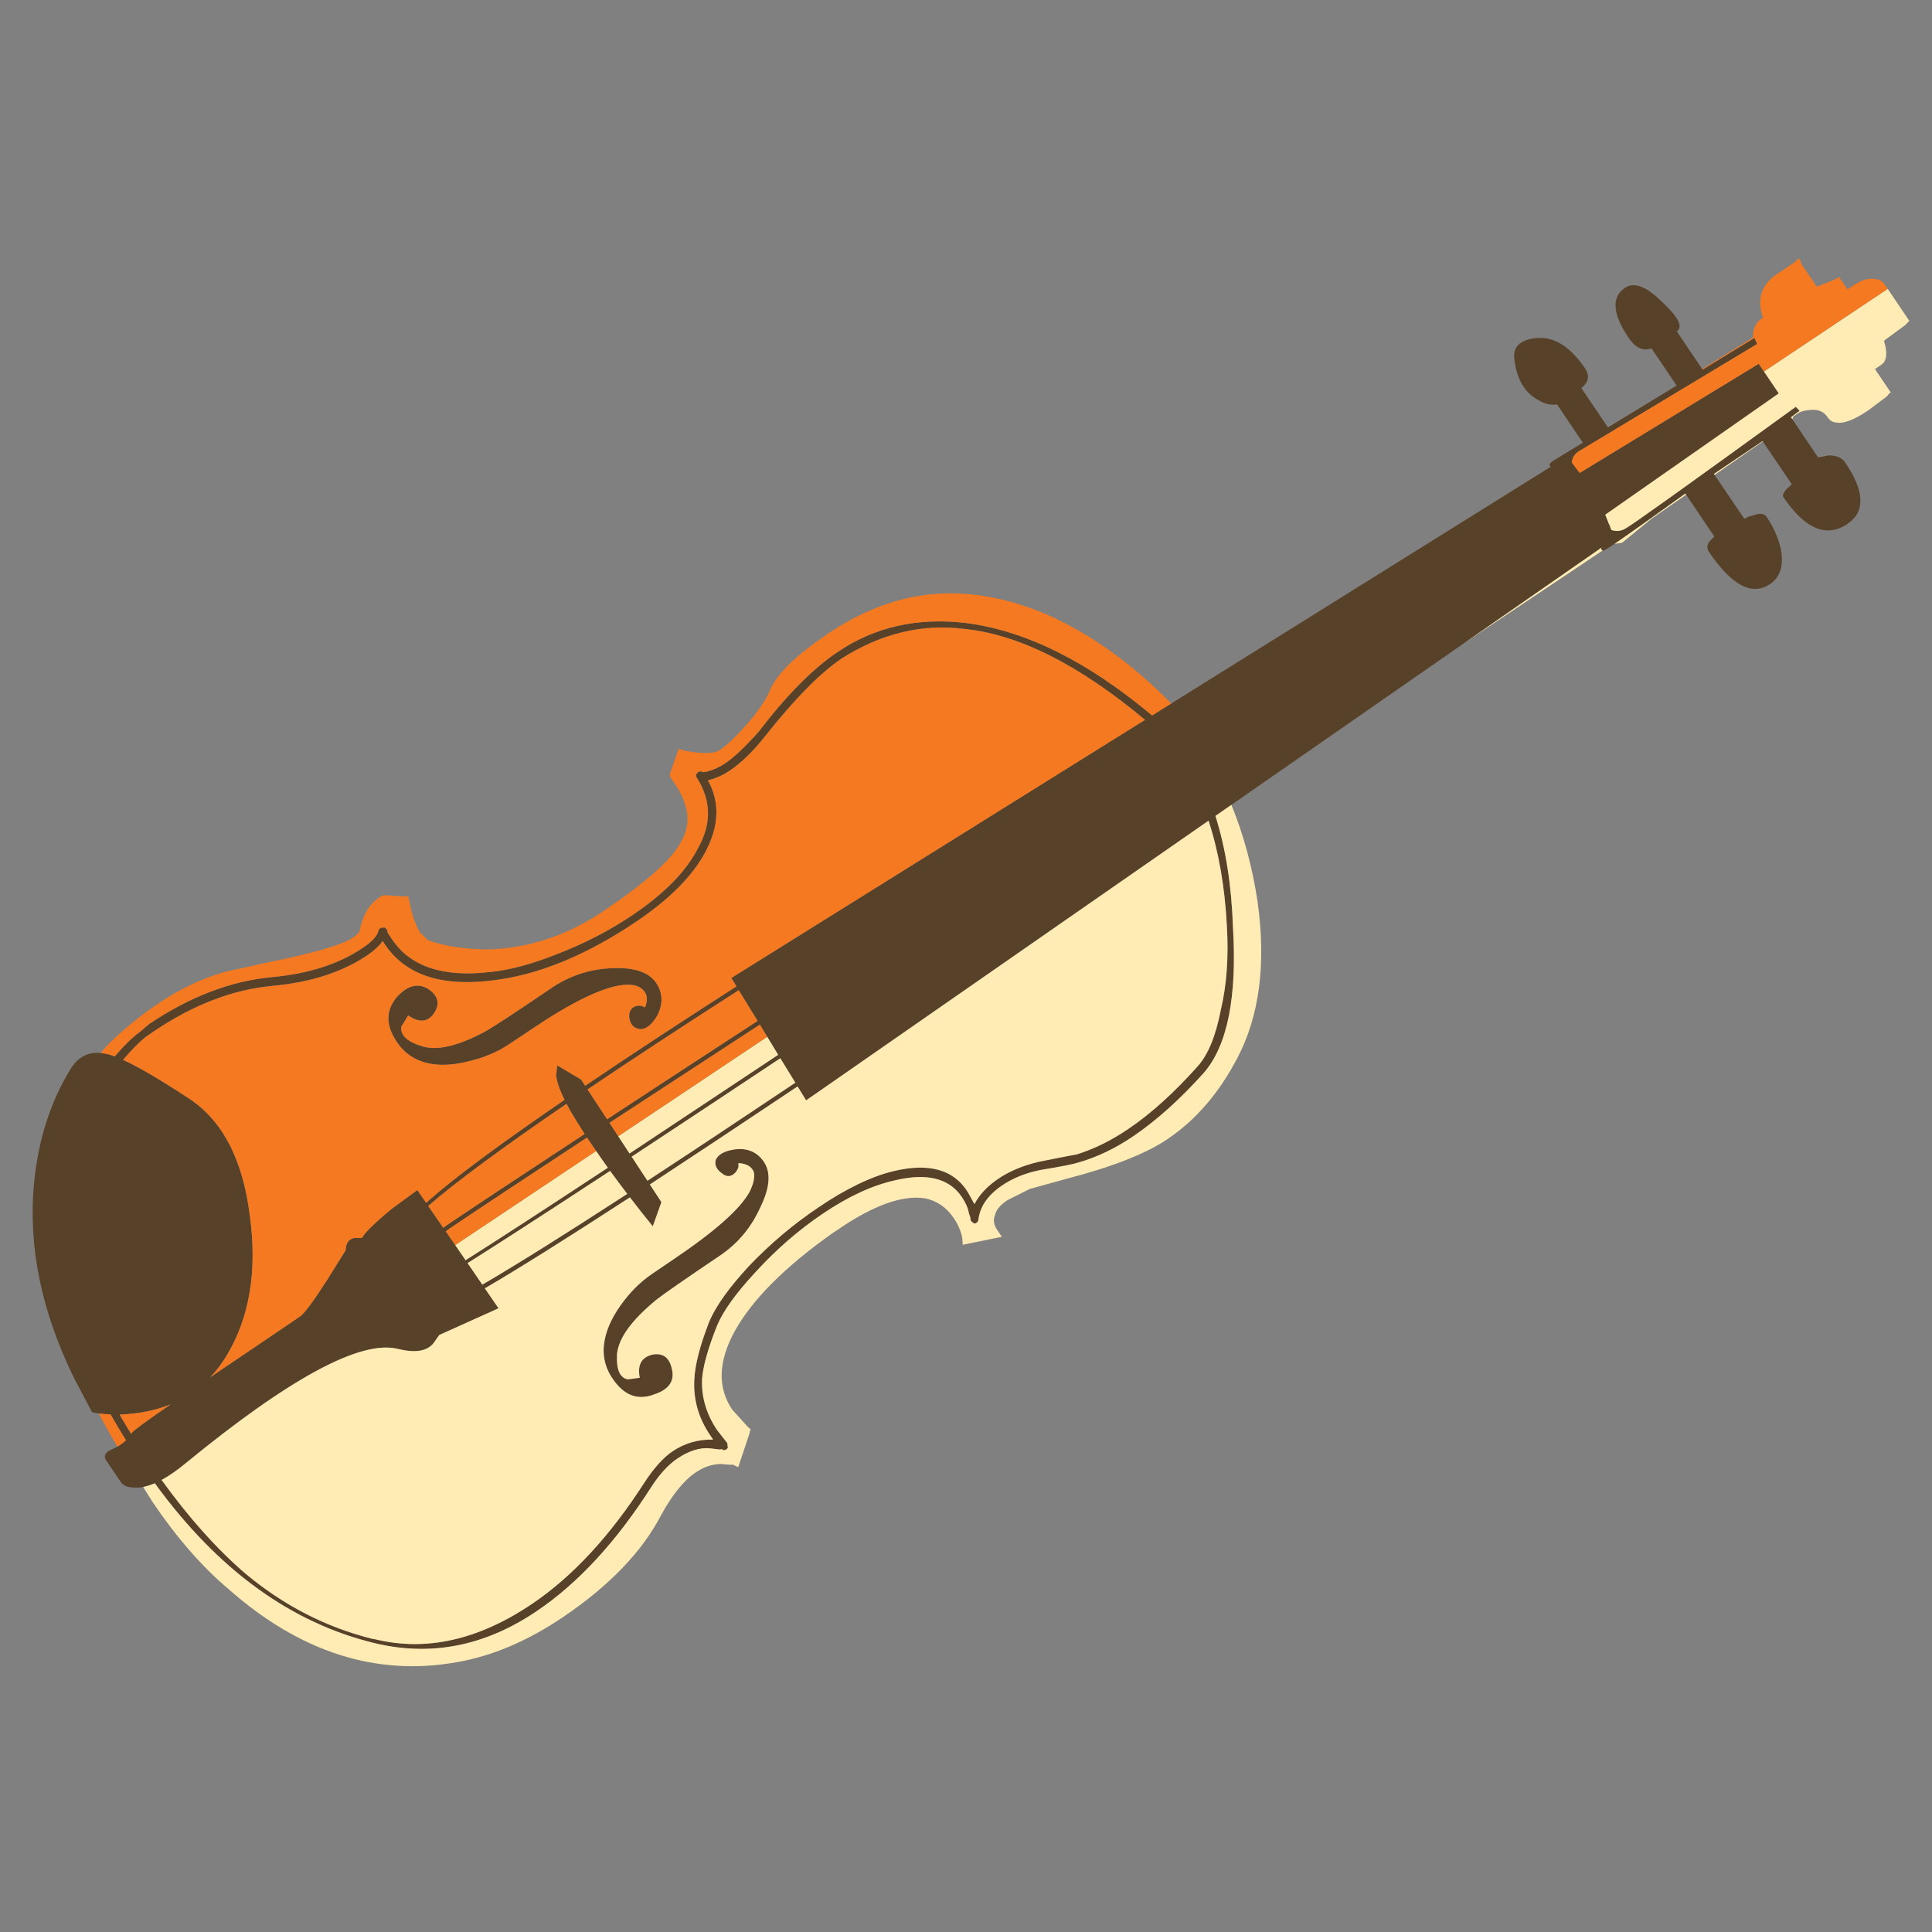 <?xml version="1.0" encoding="utf-8"?>
<!-- Generator: Adobe Illustrator 16.0.0, SVG Export Plug-In . SVG Version: 6.00 Build 0)  -->
<!DOCTYPE svg PUBLIC "-//W3C//DTD SVG 1.1//EN" "http://www.w3.org/Graphics/SVG/1.1/DTD/svg11.dtd">
<svg version="1.1" id="Layer_1" xmlns="http://www.w3.org/2000/svg" xmlns:xlink="http://www.w3.org/1999/xlink" x="0px" y="0px"
	 width="300px" height="300px" viewBox="0 0 300 300" enable-background="new 0 0 300 300" xml:space="preserve">
<rect x="0" y="0" width="300" height="300" fill="#808080" stroke="none"/>
<g>
	<path fill-rule="evenodd" clip-rule="evenodd" fill="#574129" d="M276.206,61.09l-26.943,18.835l0.577,1.465l0.166,0.247
		l-0.042,0.042l0.248,0.619c0.825,0.275,1.588,0.179,2.289-0.289c0.812-0.413,9.595-6.691,26.347-18.835l0.597,0.619
		c-0.453,0.33-0.9,0.661-1.341,0.99l4.21,6.251l1.63-0.31c1.223-0.014,2.083,0.351,2.578,1.094c3.026,4.47,3.143,7.647,0.351,9.531
		c-3.26,2.214-6.588,0.812-9.985-4.208c-0.123-0.192,0.027-0.571,0.455-1.135l0.887-0.804l-4.498-6.653l-0.041-0.051l-7.551,5.096
		l4.725,6.973c0.372-0.248,0.852-0.433,1.444-0.557c0.963-0.372,1.636-0.282,2.021,0.268c1.004,1.486,1.712,3.04,2.125,4.663
		c0.604,2.709,0.068,4.627-1.61,5.756c-2.792,1.884-5.947,0.22-9.468-4.992c-0.372-0.564-0.338-1.121,0.103-1.671l0.722-0.723
		l-4.497-6.663c-5.541,3.985-9.209,6.587-11.006,7.809c-0.554,0.375-0.928,0.619-1.124,0.733c-0.328,0.222-0.569,0.322-0.724,0.299
		c-0.151-0.024-0.22-0.165-0.206-0.424l-59.911,41.633c1.596,5.034,2.503,10.797,2.724,17.288
		c0.646,10.811-0.853,18.334-4.497,22.57c-3.714,4.14-7.386,7.44-11.018,9.902c-2.792,1.885-5.604,3.232-8.438,4.044
		c-0.782,0.261-2.765,0.653-5.941,1.176c-2.27,0.453-4.242,1.244-5.92,2.372c-2.243,1.514-3.481,3.294-3.715,5.344
		c-0.04,0.316-0.241,0.523-0.599,0.619c-0.425-0.248-0.632-0.455-0.618-0.619l-0.041-0.352l-0.228-0.659
		c-0.108-0.742-0.474-1.582-1.093-2.517c-1.952-2.889-5.385-3.756-10.295-2.6c-3.549,0.77-7.324,2.51-11.326,5.22
		c-3.727,2.517-7.193,5.528-10.398,9.035c-3.053,3.288-5.047,6.059-5.983,8.314c-1.403,3.521-2.18,6.278-2.331,8.272
		c-0.125,2.819,0.66,5.481,2.352,7.984l1.568,2.001l0.083,0.743c-0.206,0.288-0.467,0.398-0.784,0.33l-0.103-0.145l-0.351,0.062
		l-1.568-0.186c-1.582-0.138-3.259,0.392-5.034,1.589c-1.389,0.936-2.716,2.372-3.981,4.312
		c-5.474,8.582-11.422,15.039-17.845,19.372c-8.004,5.418-16.38,7.083-25.127,4.993c-13.039-3.137-24.434-11.416-34.186-24.84
		c-0.624,0.263-1.229,0.455-1.815,0.577c-0.154,0.033-0.305,0.061-0.454,0.083c-1.32,0.056-2.152-0.068-2.497-0.371
		c-0.068-0.097-0.179-0.165-0.33-0.207l-2.455-3.63c-0.386-0.55-0.248-1.046,0.413-1.486l1.217-0.598
		c0.037-0.02,0.075-0.04,0.114-0.063c0.466-0.264,0.91-0.595,1.33-0.989c-0.797-1.28-1.595-2.613-2.393-4.003
		c-0.626-0.026-1.235-0.077-1.825-0.155c-0.354-0.049-0.701-0.107-1.042-0.175l-2.765-5.239
		c-5.104-10.385-7.187-20.501-6.251-30.349c0.646-6.685,2.517-12.557,5.612-17.618c1.118-1.909,2.699-2.772,4.745-2.589
		c0.369,0.029,0.755,0.095,1.156,0.195c0.302,0.084,0.646,0.193,1.031,0.329c1.472-1.745,2.828-3.059,4.065-3.938l1.279-1.094
		c6.245-4.209,12.544-6.63,18.897-7.262c5.763-0.51,10.508-2.023,14.235-4.539c1.485-1.004,2.304-1.898,2.454-2.682
		c0.152-0.372,0.386-0.522,0.702-0.454c0.179-0.138,0.399-0.021,0.66,0.351l0.062,0.392l0.743,1.114
		c2.833,4.181,7.888,5.852,15.164,5.013c3.067-0.302,6.568-1.244,10.501-2.826c4.208-1.624,8.087-3.632,11.635-6.025
		c4.924-3.329,8.293-6.76,10.109-10.294c2.187-3.796,2.132-7.489-0.165-11.079c-0.179-0.275-0.131-0.509,0.145-0.702
		c0.027-0.165,0.248-0.241,0.66-0.228l0.104,0.125l0.743-0.103c1.032-0.29,1.96-0.715,2.786-1.279
		c1.402-0.949,3.143-2.592,5.219-4.931c4.318-5.653,8.39-9.766,12.213-12.337c5.762-3.906,12.407-5.412,19.93-4.518
		c9.255,1.169,18.897,5.955,28.923,14.358l61.912-38.62c-0.343-0.22-0.219-0.529,0.372-0.929l4.601-2.806l-4.002-5.941
		c-1.004,0.138-1.975-0.089-2.91-0.681c-2.131-1.142-3.376-3.288-3.733-6.437c-0.207-1.898,0.977-2.964,3.549-3.198
		c2.695-0.206,5.178,1.369,7.447,4.724c0.756,1.114,0.563,2.132-0.578,3.053l4.127,6.107l10.665-6.499l-3.899-5.777
		c-1.305,0.481-2.495-0.069-3.568-1.65c-2.503-3.727-2.682-6.313-0.536-7.757c1.389-0.95,3.308-0.213,5.755,2.207
		c2.532,2.352,3.287,3.872,2.271,4.56l4.002,5.941l8.066-4.931l0.412,0.95l-27.769,16.71c-0.576,0.386-0.913,0.942-1.012,1.671
		l1.012,1.382l0.021-0.021l0.186,0.289l27.81-16.958L276.206,61.09z M130.699,102.247c-3.355,2.27-7.337,6.313-11.945,12.131
		c-1.829,2.31-3.631,4.064-5.405,5.261c-1.114,0.756-2.255,1.265-3.425,1.526c1.913,3.438,1.747,7.213-0.495,11.326
		c-2.008,3.645-5.522,7.167-10.542,10.563c-7.921,5.351-15.487,8.425-22.694,9.223c-7.784,0.921-13.251-0.942-16.401-5.591
		l-0.371-0.557c-0.55,0.771-1.334,1.499-2.352,2.187c-3.92,2.654-8.886,4.25-14.895,4.786c-6.107,0.592-12.187,2.93-18.238,7.015
		l-1.382,0.948c-1.032,0.853-2.181,2.021-3.446,3.508c2.38,1.087,5.674,3.012,9.883,5.776c5.418,3.384,8.685,9.51,9.799,18.381
		c1.183,8.569-0.021,15.832-3.61,21.787c-0.756,1.238-1.602,2.358-2.538,3.362c0.207-0.15,0.42-0.303,0.64-0.454
		c8.761-5.913,13.231-8.939,13.41-9.077c0.77-0.66,2.146-2.538,4.125-5.632l2.848-4.56c0.041-1.113,0.488-1.754,1.34-1.919h1.197
		c0.413-0.812,1.967-2.331,4.663-4.56l3.94-2.887l1.361,1.979c4.113-3.672,11.278-9.002,21.498-15.989
		c-0.743-1.485-1.183-2.75-1.32-3.796l0.186-1.547l3.692,2.188l0.64,0.969c0.096-0.068,0.199-0.137,0.31-0.207
		c6.698-4.524,14.427-9.599,23.188-15.224l-0.805-1.3l64.245-40.085c-10.221-8.541-19.552-13.245-27.997-14.111
		C143.242,96.814,136.875,98.341,130.699,102.247z M187.66,127.437l-62.489,43.428l-1.321-2.167
		c-8.61,5.763-16.257,10.838-22.941,15.226l1.795,2.743l-1.341,3.755c-1.251-1.54-2.435-3.04-3.548-4.497
		c-9.71,6.313-17.219,11.024-22.529,14.132l2.125,3.094l-9.202,4.147l-0.825,1.176c-0.991,1.348-2.875,1.671-5.652,0.969
		c-5.804-1.374-16.787,4.56-32.947,17.805c-1.293,1.074-2.524,1.926-3.693,2.559c4.277,5.914,8.609,10.756,12.997,14.522
		c5.928,4.952,12.481,8.329,19.661,10.131l0.495,0.083c7.95,1.939,16.071,0.109,24.364-5.488
		c6.327-4.277,12.166-10.591,17.515-18.939c1.472-2.227,2.902-3.809,4.292-4.744c1.871-1.266,3.975-1.878,6.313-1.835l-0.475-0.702
		c-1.815-2.696-2.627-5.598-2.435-8.707c0.11-2.241,0.88-5.211,2.311-8.912c1.059-2.461,3.123-5.344,6.189-8.645
		c3.246-3.411,6.829-6.436,10.749-9.077c4.277-2.902,8.156-4.779,11.636-5.632c5.598-1.348,9.477-0.234,11.635,3.343l0.971,1.773
		c0.769-1.472,1.994-2.778,3.673-3.92c1.76-1.196,3.877-2.084,6.354-2.661c3.451-0.688,5.425-1.073,5.92-1.156
		c2.683-0.852,5.323-2.158,7.923-3.919c3.534-2.393,7.118-5.624,10.748-9.696c1.638-1.788,2.848-4.71,3.632-8.769
		c0.921-3.864,1.237-8.217,0.949-13.058C190.191,137.704,189.241,132.251,187.66,127.437z M82.527,159.827l-3.362,2.248
		c-1.856,1.266-4.017,2.18-6.478,2.744c-2.558,0.634-4.759,0.694-6.602,0.186c-2.16-0.577-3.803-1.903-4.931-3.981
		c-1.265-2.27-1.1-4.346,0.495-6.23c1.637-1.788,3.246-2.2,4.828-1.238c1.513,1.005,1.857,2.201,1.032,3.591
		c-0.963,1.582-2.338,1.76-4.126,0.536l-1.072,1.733c-0.179,1.333,0.921,2.358,3.301,3.072c2.379,0.702,5.694-0.109,9.944-2.434
		c1.375-0.798,4.759-3.026,10.15-6.684c2.806-1.886,5.922-2.896,9.346-3.034c3.425-0.15,5.701,0.613,6.829,2.29
		c1.018,1.486,1.107,3.124,0.269,4.912c-0.867,1.539-1.782,2.296-2.745,2.269c-0.88-0.097-1.43-0.605-1.651-1.527
		c-0.165-0.853,0.028-1.471,0.579-1.856c0.385-0.247,0.811-0.323,1.278-0.228l0.558,0.228c0.495-1.266,0.323-2.228-0.516-2.889
		c-0.632-0.535-1.65-0.729-3.053-0.577C93.365,153.383,88.675,155.674,82.527,159.827z M91.233,169.173l3.033,4.621
		c6.67-4.374,14.461-9.463,23.375-15.267l-2.93-4.767c-8.747,5.613-16.463,10.674-23.147,15.186
		C91.453,169.014,91.343,169.09,91.233,169.173z M92.564,178.725c-0.491-0.706-0.962-1.401-1.414-2.084
		c-9.889,6.492-16.985,11.188-21.29,14.091l-0.64,0.475l3.075,4.477c4.896-3.095,12.261-7.881,22.095-14.358
		C93.753,180.441,93.145,179.574,92.564,178.725z M89.48,174.021c-0.592-0.935-1.094-1.809-1.506-2.62
		c-10.164,6.946-17.323,12.233-21.477,15.865l2.332,3.384l0.66-0.475c4.319-2.916,11.416-7.612,21.291-14.091
		C90.325,175.382,89.893,174.695,89.48,174.021z M117.991,159.104c-8.913,5.806-16.697,10.887-23.354,15.246l3.114,4.767
		c6.671-4.416,14.366-9.524,23.086-15.328L117.991,159.104z M100.537,183.346c6.685-4.374,14.338-9.448,22.963-15.224l-2.332-3.798
		c-8.706,5.791-16.401,10.887-23.085,15.288L100.537,183.346z M114.669,180.603v0.618c-0.178,0.522-0.453,0.907-0.825,1.155
		c-0.564,0.385-1.155,0.317-1.774-0.206c-0.798-0.564-1.114-1.231-0.949-2.002c0.344-0.907,1.382-1.478,3.115-1.712
		c1.898-0.192,3.355,0.454,4.374,1.939c1.127,1.679,0.949,4.03-0.537,7.056c-1.403,3.136-3.5,5.646-6.292,7.53
		c-5.405,3.645-8.685,5.921-9.841,6.828c-3.837,3.149-5.879,5.956-6.127,8.418c-0.137,2.407,0.42,3.728,1.671,3.96l1.857-0.247
		c-0.399-2.022,0.282-3.226,2.042-3.61c1.595-0.262,2.578,0.496,2.95,2.27c0.454,1.871-0.481,3.184-2.806,3.94
		c-2.269,0.853-4.222,0.274-5.859-1.732c-1.513-1.843-2.139-3.864-1.877-6.066c0.22-1.896,1.052-3.878,2.496-5.94
		c1.458-2.077,3.122-3.747,4.993-5.015l3.342-2.268c6.341-4.278,10.247-7.73,11.718-10.357c0.646-1.237,0.887-2.283,0.722-3.136
		C116.747,181.159,115.948,180.684,114.669,180.603z M72.604,196.137l2.29,3.342c5.267-3.066,12.77-7.764,22.507-14.091
		c-0.935-1.223-1.823-2.413-2.661-3.569C84.921,188.257,77.541,193.028,72.604,196.137z M20.368,222.667
		c0.042-0.068,0.083-0.137,0.124-0.206c0.289-0.371,2.29-1.836,6.003-4.395c-1.334,0.537-2.771,0.943-4.312,1.219
		c-1.251,0.206-2.455,0.329-3.61,0.371C19.164,220.673,19.763,221.677,20.368,222.667z"/>
	<path fill-rule="evenodd" clip-rule="evenodd" fill="#FFECB4" d="M295.888,50.444l-3.28,2.414l-0.042,0.227l0.166,0.516
		c0.343,1.527,0.144,2.538-0.599,3.034l-0.99,0.68l2.455,3.631l-0.269,0.185L293,61.543l-2.972,2.228
		c-2.146,1.444-3.769,2.056-4.868,1.836c-0.564-0.014-1.032-0.302-1.403-0.867c-0.563-0.825-1.424-1.189-2.578-1.093
		c-0.895,0.069-1.527,0.227-1.898,0.474l-0.847,0.557l-0.041,0.227l-0.083,0.186l-0.206-0.31c0.44-0.329,0.888-0.66,1.341-0.99
		l-0.597-0.619c-16.752,12.144-25.535,18.423-26.347,18.835c-0.701,0.468-1.464,0.564-2.289,0.289l-0.248-0.619l0.042-0.042
		l-0.166-0.247l-0.577-1.465l26.943-18.835l-2.301-3.404l19.218-12.833l3.363,4.992l-0.144,0.103L295.888,50.444z M114.669,180.603
		c1.279,0.081,2.078,0.557,2.394,1.423c0.165,0.853-0.076,1.898-0.722,3.136c-1.471,2.627-5.377,6.079-11.718,10.357l-3.342,2.268
		c-1.871,1.268-3.535,2.938-4.993,5.015c-1.444,2.063-2.276,4.044-2.496,5.94c-0.262,2.202,0.364,4.224,1.877,6.066
		c1.637,2.007,3.59,2.585,5.859,1.732c2.325-0.757,3.26-2.069,2.806-3.94c-0.372-1.773-1.355-2.531-2.95-2.27
		c-1.761,0.385-2.442,1.588-2.042,3.61l-1.857,0.247c-1.251-0.232-1.808-1.553-1.671-3.96c0.248-2.462,2.29-5.269,6.127-8.418
		c1.156-0.907,4.436-3.184,9.841-6.828c2.792-1.885,4.889-4.395,6.292-7.53c1.486-3.025,1.664-5.377,0.537-7.056
		c-1.019-1.485-2.476-2.132-4.374-1.939c-1.733,0.234-2.771,0.805-3.115,1.712c-0.165,0.771,0.151,1.438,0.949,2.002
		c0.619,0.523,1.21,0.591,1.774,0.206c0.372-0.248,0.647-0.633,0.825-1.155V180.603z M100.537,183.346l-2.454-3.733
		c6.684-4.401,14.379-9.497,23.085-15.288l2.332,3.798C114.875,173.897,107.222,178.972,100.537,183.346z M119.136,160.993
		l1.702,2.796c-8.72,5.804-16.415,10.912-23.086,15.328l-1.753-2.684L119.136,160.993z M187.66,127.437
		c1.581,4.814,2.531,10.267,2.848,16.36c0.288,4.841-0.028,9.194-0.949,13.058c-0.784,4.059-1.994,6.98-3.632,8.769
		c-3.63,4.072-7.214,7.304-10.748,9.696c-2.6,1.761-5.24,3.067-7.923,3.919c-0.495,0.083-2.469,0.469-5.92,1.156
		c-2.477,0.577-4.594,1.465-6.354,2.661c-1.679,1.142-2.904,2.448-3.673,3.92l-0.971-1.773c-2.158-3.577-6.037-4.69-11.635-3.343
		c-3.479,0.853-7.358,2.729-11.636,5.632c-3.919,2.642-7.502,5.666-10.749,9.077c-3.066,3.301-5.13,6.184-6.189,8.645
		c-1.431,3.701-2.201,6.671-2.311,8.912c-0.192,3.109,0.62,6.011,2.435,8.707l0.475,0.702c-2.338-0.043-4.442,0.569-6.313,1.835
		c-1.389,0.936-2.819,2.518-4.292,4.744c-5.35,8.349-11.188,14.662-17.515,18.939c-8.293,5.598-16.415,7.428-24.364,5.488
		l-0.495-0.083c-7.18-1.802-13.733-5.179-19.661-10.131c-4.388-3.767-8.72-8.608-12.997-14.522c1.168-0.633,2.399-1.484,3.693-2.559
		c16.16-13.245,27.143-19.179,32.947-17.805c2.778,0.702,4.662,0.379,5.652-0.969l0.825-1.176l9.202-4.147l-2.125-3.094
		c5.31-3.107,12.819-7.819,22.529-14.132c1.113,1.457,2.297,2.957,3.548,4.497l1.341-3.755l-1.795-2.743
		c6.685-4.388,14.332-9.463,22.941-15.226l1.321,2.167L187.66,127.437z M191.456,143.982c-0.221-6.491-1.128-12.254-2.724-17.288
		l2.477-1.723c1.9,4.645,3.255,9.654,4.063,15.029c1.35,9.641,0.304,17.735-3.134,24.282c-2.834,5.433-6.444,9.627-10.832,12.585
		c-3.342,2.269-8.589,4.331-15.741,6.188l-5.674,1.568l-3.485,1.754c-1.114,0.756-1.747,1.52-1.898,2.29
		c-0.303,0.757-0.206,1.506,0.289,2.248l0.764,1.136l-6.065,1.236l-0.063-0.969c-0.192-1.101-0.639-2.159-1.342-3.178
		c-1.127-1.678-2.625-2.702-4.496-3.074c-3.466-0.508-7.895,1.066-13.286,4.726l-1.259,0.846
		c-7.234,5.158-12.206,10.149-14.916,14.977c-2.614,4.745-2.758,8.838-0.434,12.276l2.393,2.641l0.516,0.475l-0.144,0.082
		l-0.083,0.495l-1.753,5.24l-0.887-0.413c-0.097,0.069-0.66,0.041-1.691-0.082c-1.376-0.014-2.71,0.42-4.002,1.3
		c-1.871,1.251-3.679,3.486-5.426,6.704c-2.957,5.652-8.019,10.907-15.185,15.762c-5.501,3.714-10.976,6.045-16.422,6.994
		c-12.57,2.271-24.426-1.521-35.566-11.367c-4.099-3.466-8.005-7.942-11.718-13.431l-1.506-2.394
		c0.586-0.122,1.191-0.314,1.815-0.577c9.751,13.424,21.146,21.703,34.186,24.84c8.747,2.09,17.123,0.425,25.127-4.993
		c6.423-4.333,12.372-10.79,17.845-19.372c1.266-1.939,2.593-3.376,3.981-4.312c1.775-1.197,3.452-1.727,5.034-1.589l1.568,0.186
		l0.351-0.062l0.103,0.145c0.317,0.068,0.578-0.042,0.784-0.33l-0.083-0.743l-1.568-2.001c-1.692-2.503-2.476-5.165-2.352-7.984
		c0.151-1.994,0.928-4.751,2.331-8.272c0.936-2.256,2.93-5.026,5.983-8.314c3.205-3.507,6.671-6.519,10.398-9.035
		c4.002-2.71,7.777-4.45,11.326-5.22c4.91-1.156,8.343-0.289,10.295,2.6c0.619,0.935,0.984,1.774,1.093,2.517l0.228,0.659
		l0.041,0.352c-0.014,0.164,0.193,0.371,0.618,0.619c0.357-0.096,0.559-0.303,0.599-0.619c0.233-2.05,1.472-3.83,3.715-5.344
		c1.678-1.128,3.65-1.919,5.92-2.372c3.177-0.522,5.159-0.915,5.941-1.176c2.834-0.812,5.646-2.159,8.438-4.044
		c3.632-2.462,7.304-5.763,11.018-9.902C190.604,162.316,192.102,154.793,191.456,143.982z M248.644,85.062
		c-0.014,0.259,0.055,0.4,0.206,0.424l-21.382,14.297L248.644,85.062z M261.703,76.645l0.113,0.175l-5.395,3.744l-4.333,3.548
		l-0.289,0.186l-1.103,0.155C252.494,83.232,256.162,80.63,261.703,76.645z M266.139,73.592l7.551-5.096l0.041,0.051l-7.488,5.199
		L266.139,73.592z M94.39,181.324c-9.834,6.478-17.199,11.264-22.095,14.358l-1.609-2.352l21.878-14.606
		C93.145,179.574,93.753,180.441,94.39,181.324z M72.604,196.137c4.937-3.108,12.316-7.88,22.136-14.318
		c0.838,1.156,1.726,2.347,2.661,3.569c-9.737,6.327-17.24,11.024-22.507,14.091L72.604,196.137z"/>
	<path fill-rule="evenodd" clip-rule="evenodd" fill="#F47920" d="M279.734,41.016l2.373,3.508l2.888-1.156l0.557-0.371l1.32,1.938
		l0.826-0.557c1.306-0.88,2.435-1.231,3.383-1.052c0.646-0.042,1.224,0.316,1.733,1.073l0.309,0.454l-19.218,12.833l-0.814-1.197
		l-27.81,16.958l-0.186-0.289l-0.021,0.021l-1.012-1.382c0.099-0.729,0.436-1.286,1.012-1.671l27.769-16.71l-0.412-0.95
		l-8.066,4.931l-0.063-0.092l7.882-4.879c0.013-1.362,0.44-2.324,1.279-2.889l0.287-0.206c-0.976-2.875-0.254-5.13,2.168-6.767
		l2.805-1.877l0.599-0.599l0.186,0.269L279.734,41.016z M142.273,92.592c6.45-1.113,13.189-0.178,20.219,2.807
		c6.774,2.971,13.235,7.585,19.381,13.842l-2.981,1.857c-10.025-8.403-19.668-13.189-28.923-14.358
		c-7.523-0.894-14.167,0.611-19.93,4.518c-3.823,2.572-7.895,6.685-12.213,12.337c-2.077,2.338-3.817,3.982-5.219,4.931
		c-0.826,0.564-1.754,0.99-2.786,1.279l-0.743,0.103l-0.104-0.125c-0.412-0.013-0.632,0.063-0.66,0.228
		c-0.275,0.193-0.323,0.426-0.145,0.702c2.297,3.589,2.352,7.282,0.165,11.079c-1.815,3.534-5.185,6.965-10.109,10.294
		c-3.548,2.393-7.427,4.401-11.635,6.025c-3.934,1.582-7.435,2.524-10.501,2.826c-7.275,0.839-12.33-0.832-15.164-5.013
		l-0.743-1.114l-0.062-0.392c-0.261-0.372-0.481-0.489-0.66-0.351c-0.316-0.069-0.55,0.082-0.702,0.454
		c-0.15,0.784-0.969,1.678-2.454,2.682c-3.727,2.516-8.473,4.029-14.235,4.539c-6.354,0.632-12.653,3.053-18.897,7.262l-1.279,1.094
		c-1.237,0.88-2.593,2.193-4.065,3.938c-0.385-0.136-0.729-0.245-1.031-0.329c-0.401-0.101-0.787-0.166-1.156-0.195
		c0.255-0.323,0.516-0.643,0.784-0.959c2.325-2.38,5.021-4.607,8.087-6.685c3.356-2.27,6.794-3.914,10.315-4.931l6.705-1.485
		c7.166-1.444,11.587-2.731,13.266-3.858c0.66-0.439,1.018-0.825,1.072-1.156c0.454-2.323,1.424-3.988,2.91-4.992l0.557-0.392
		l0.247,0.041l0.145-0.103l2.991,0.227l0.743-0.083l-0.041,0.207l0.515,2.29c0.385,1.389,0.825,2.455,1.32,3.198l1.217,1.176
		c2.503,0.894,5.529,1.368,9.078,1.423c6.422-0.137,12.475-2.125,18.155-5.961c6.712-4.525,10.728-8.123,12.049-10.79
		c1.581-2.683,1.271-5.653-0.929-8.913l-0.846-1.258l0.083-0.475l1.32-3.755l0.805,0.269c2.971,0.577,4.889,0.508,5.756-0.207
		c1.017-0.702,2.413-2.049,4.188-4.044c1.884-2.229,3.081-4.064,3.59-5.508c1.21-2.435,4.14-5.221,8.788-8.356
		C132.982,95.405,137.569,93.458,142.273,92.592z M130.699,102.247c6.175-3.906,12.542-5.433,19.104-4.579
		c8.445,0.866,17.776,5.57,27.997,14.111l-64.245,40.085l0.805,1.3c-8.761,5.625-16.49,10.699-23.188,15.224
		c-0.111,0.07-0.214,0.139-0.31,0.207l-0.64-0.969l-3.692-2.188l-0.186,1.547c0.137,1.046,0.577,2.311,1.32,3.796
		c-10.219,6.987-17.385,12.317-21.498,15.989l-1.361-1.979l-3.94,2.887c-2.696,2.229-4.25,3.748-4.663,4.56h-1.197
		c-0.853,0.165-1.299,0.806-1.34,1.919l-2.848,4.56c-1.98,3.094-3.356,4.972-4.125,5.632c-0.179,0.138-4.649,3.164-13.41,9.077
		c-0.22,0.151-0.434,0.304-0.64,0.454c0.936-1.004,1.782-2.124,2.538-3.362c3.59-5.955,4.793-13.218,3.61-21.787
		c-1.114-8.871-4.38-14.997-9.799-18.381c-4.209-2.765-7.503-4.689-9.883-5.776c1.265-1.486,2.414-2.655,3.446-3.508l1.382-0.948
		c6.052-4.085,12.131-6.423,18.238-7.015c6.009-0.536,10.975-2.132,14.895-4.786c1.018-0.688,1.801-1.417,2.352-2.187l0.371,0.557
		c3.149,4.648,8.617,6.512,16.401,5.591c7.207-0.798,14.772-3.872,22.694-9.223c5.02-3.396,8.534-6.917,10.542-10.563
		c2.242-4.112,2.407-7.887,0.495-11.326c1.169-0.261,2.311-0.77,3.425-1.526c1.774-1.197,3.576-2.951,5.405-5.261
		C123.362,108.561,127.344,104.517,130.699,102.247z M82.527,159.827c6.148-4.153,10.838-6.444,14.07-6.87
		c1.403-0.151,2.421,0.042,3.053,0.577c0.839,0.661,1.011,1.623,0.516,2.889l-0.558-0.228c-0.467-0.096-0.893-0.02-1.278,0.228
		c-0.551,0.386-0.744,1.004-0.579,1.856c0.221,0.922,0.771,1.431,1.651,1.527c0.963,0.027,1.877-0.729,2.745-2.269
		c0.838-1.788,0.749-3.426-0.269-4.912c-1.127-1.677-3.404-2.44-6.829-2.29c-3.424,0.138-6.54,1.148-9.346,3.034
		c-5.391,3.657-8.774,5.886-10.15,6.684c-4.25,2.324-7.565,3.136-9.944,2.434c-2.379-0.714-3.479-1.739-3.301-3.072l1.072-1.733
		c1.789,1.224,3.164,1.046,4.126-0.536c0.825-1.39,0.481-2.586-1.032-3.591c-1.582-0.962-3.19-0.55-4.828,1.238
		c-1.595,1.885-1.76,3.961-0.495,6.23c1.128,2.078,2.771,3.404,4.931,3.981c1.843,0.509,4.044,0.448,6.602-0.186
		c2.461-0.564,4.622-1.479,6.478-2.744L82.527,159.827z M91.233,169.173c0.11-0.083,0.22-0.159,0.33-0.227
		c6.684-4.512,14.4-9.572,23.147-15.186l2.93,4.767c-8.913,5.804-16.704,10.893-23.375,15.267L91.233,169.173z M89.48,174.021
		c0.413,0.675,0.845,1.361,1.299,2.063c-9.875,6.479-16.972,11.175-21.291,14.091l-0.66,0.475l-2.332-3.384
		c4.154-3.632,11.313-8.919,21.477-15.865C88.386,172.212,88.888,173.086,89.48,174.021z M92.564,178.725l-21.878,14.606
		l-1.465-2.125l0.64-0.475c4.305-2.902,11.401-7.599,21.29-14.091C91.602,177.323,92.073,178.019,92.564,178.725z M15.344,219.479
		c0.59,0.078,1.199,0.129,1.825,0.155c0.798,1.39,1.596,2.723,2.393,4.003c-0.42,0.395-0.864,0.726-1.33,0.989
		C17.203,222.929,16.24,221.212,15.344,219.479z M117.991,159.104l1.145,1.889l-23.137,15.44l-1.361-2.083
		C101.294,169.991,109.079,164.91,117.991,159.104z M26.495,218.066c-0.428,0.297-0.834,0.578-1.217,0.846
		c-2.935,2.038-4.53,3.221-4.786,3.549c-0.041,0.069-0.082,0.138-0.124,0.206c-0.605-0.99-1.204-1.994-1.795-3.011
		c1.155-0.042,2.359-0.165,3.61-0.371c1.083-0.195,2.114-0.453,3.094-0.773C25.692,218.374,26.098,218.227,26.495,218.066z"/>
</g>
</svg>
